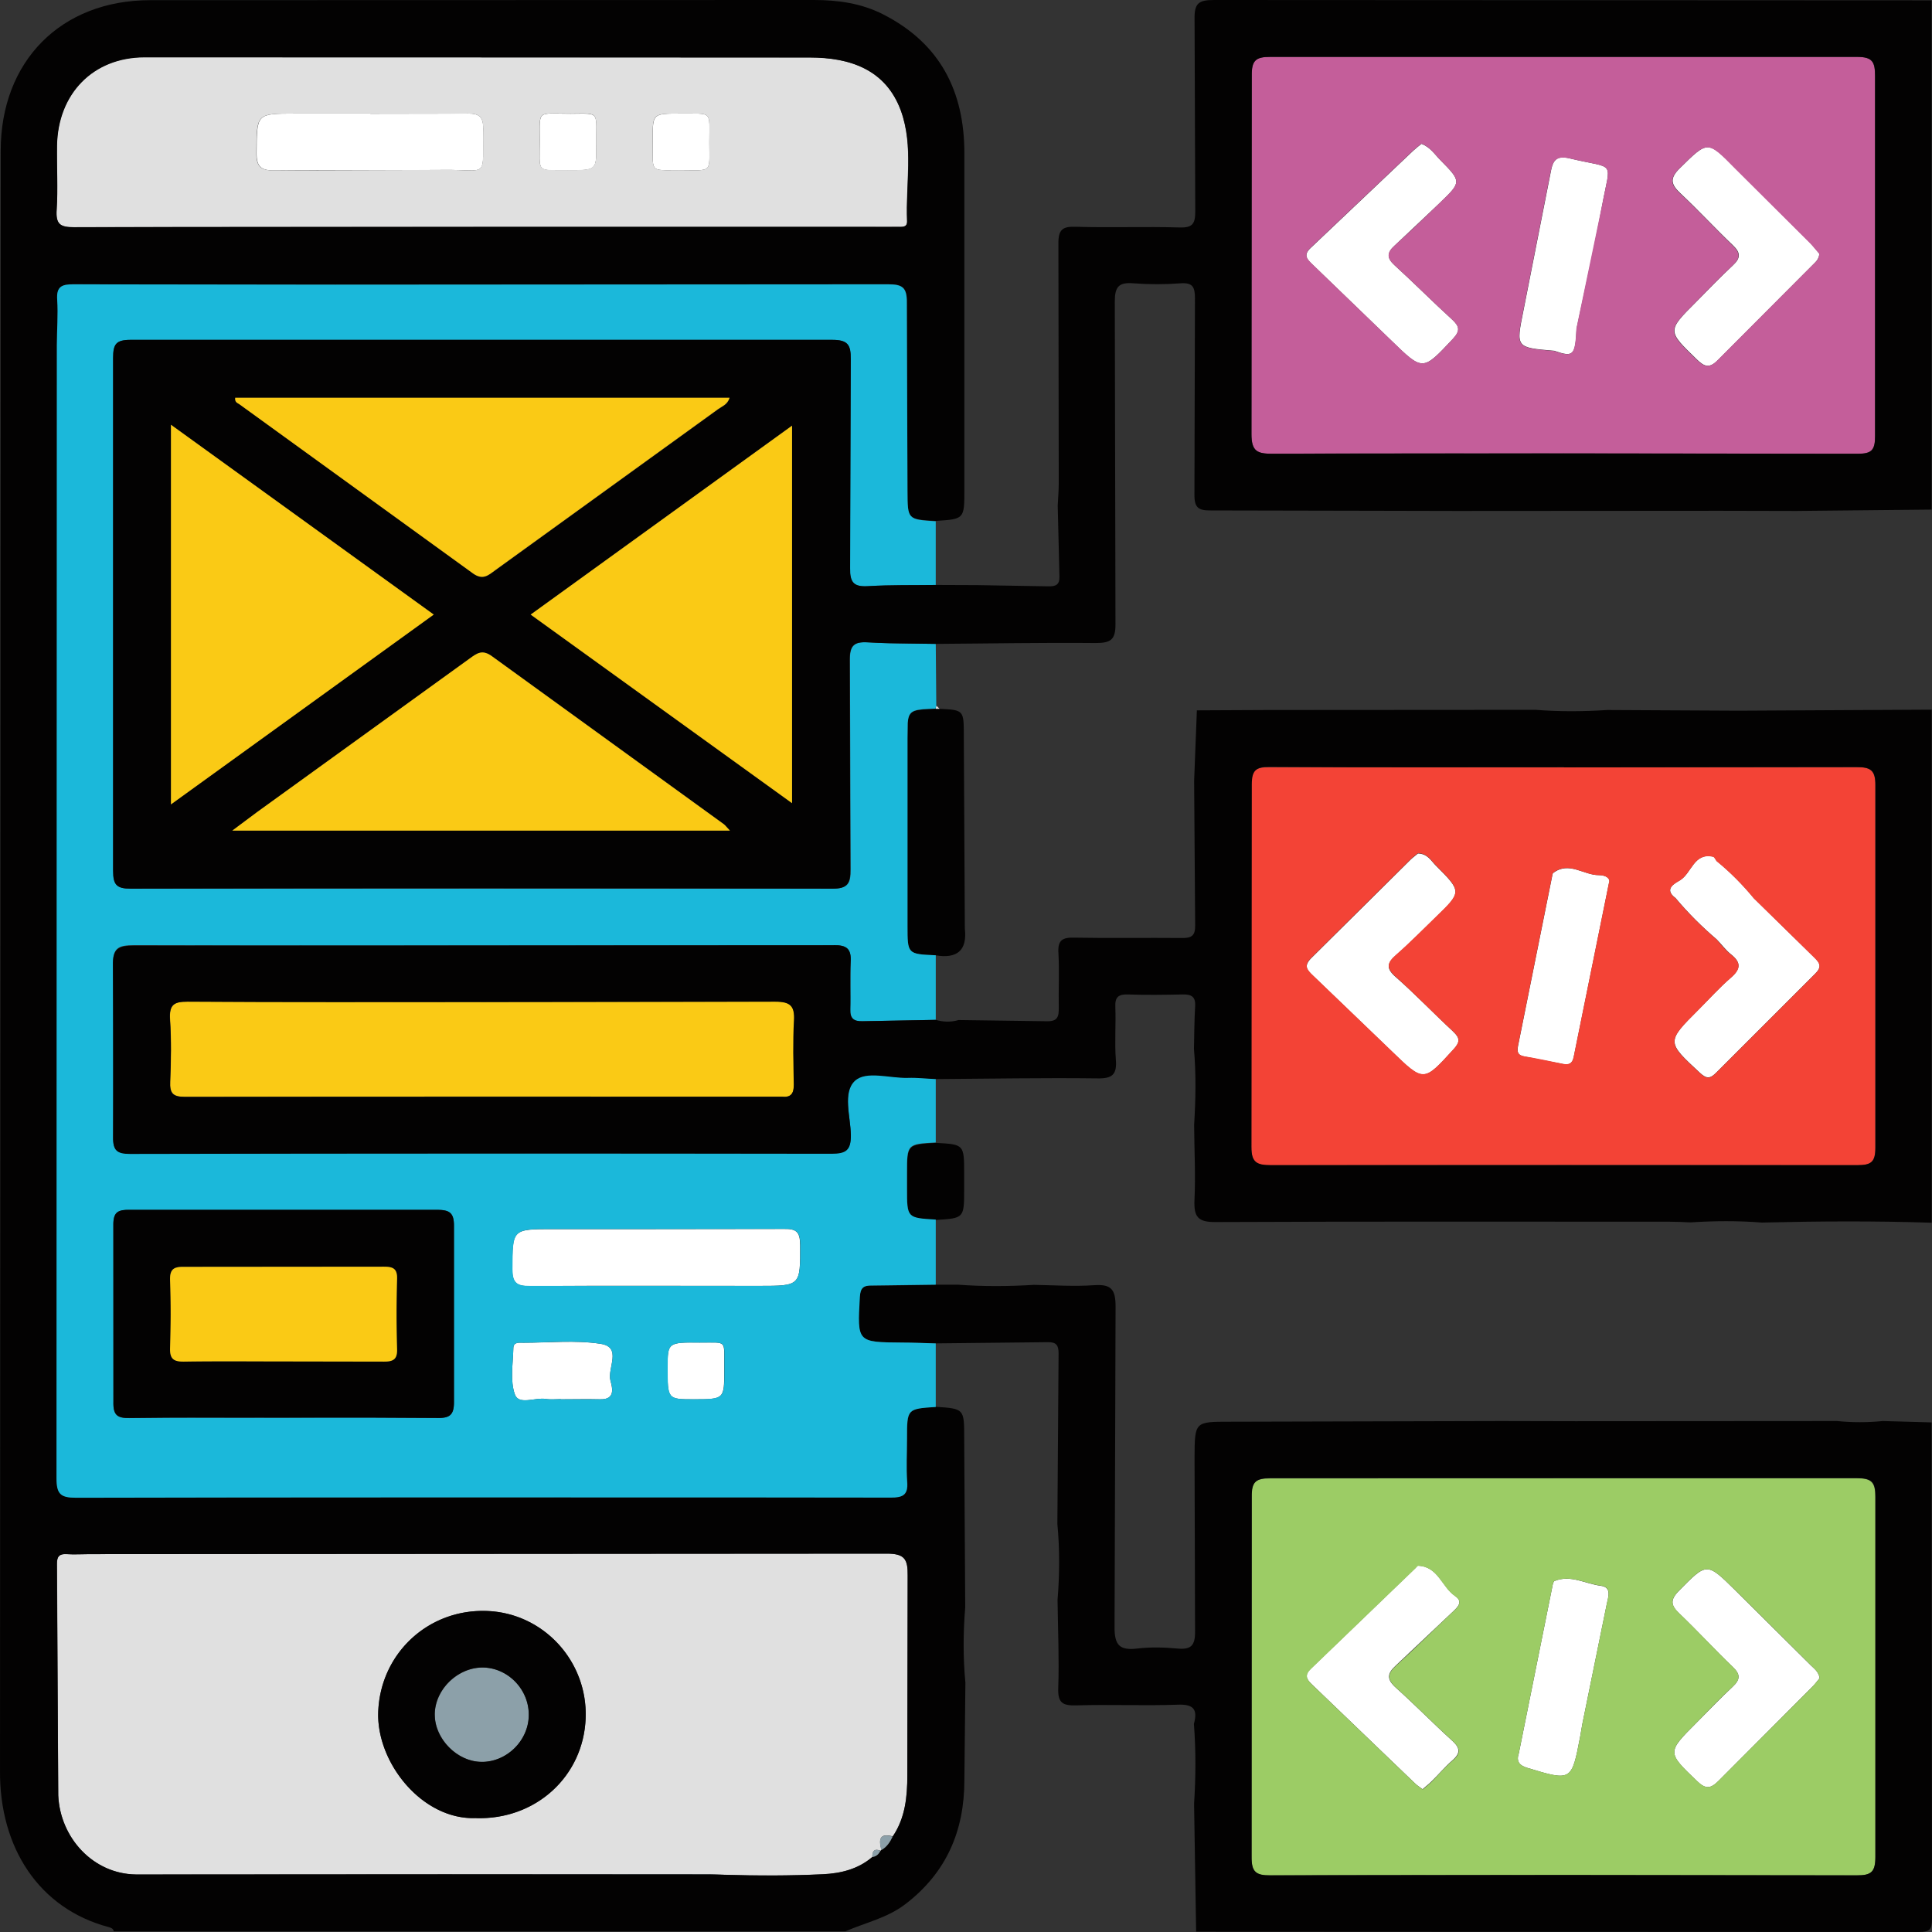 <svg xmlns="http://www.w3.org/2000/svg" width="371" height="371" fill="none"><rect width="100%" height="100%" fill="#333333" stroke="none"/><path d="M89.864 21.808c2.204-.033 2.96.724 2.928 2.895-.165 9.802 1.25 7.83-7.533 7.927-10.855.1-21.676-.033-32.498.1-2.697.033-3.52-.756-3.487-3.454.066-7.467-.066-7.467 7.4-7.467h14.44v.033l18.75-.033zm19.77.032c5.756-.033 4.802-.56 4.868 6.25.033 4.605 0 4.605-5.46 4.605-6.184-.066-5.395.7-5.395-5.723 0-6.02-.592-5.13 5.987-5.13zm21.02-.032c6.283.066 5.56-.724 5.56 5.56 0 6.085.7 5.296-5.822 5.296-5.855 0-5 .658-5.033-6.085-.033-4.77.033-4.77 5.296-4.77zM117.23 265.15c.33 1.283 1.02 3.618-1.94 3.553-2.533-.066-5.066 0-7.6 0v-.033c-.953 0-1.94.13-2.894-.033-2.04-.33-5.164 1.25-5.92-.855-.954-2.665-.362-5.92-.296-8.914.033-1.217 1.118-1.02 1.94-1.02 4.934 0 9.966-.526 14.77.197 4.276.625 1.282 4.67 1.94 7.105zm17.205-7.335c5.46.033 4.54-.7 4.638 5.328 0 5.56 0 5.56-5.888 5.56-5 0-5 0-5-6.085.033-4.802.033-4.868 6.25-4.802zM153.644 239c.033 7.927.132 7.927-7.894 7.927-14.703 0-29.373-.066-44.076.033-2.467.033-3.3-.625-3.3-3.2.033-7.73-.066-7.73 7.73-7.73h19.868l24.57-.032c2.336-.066 3.092.56 3.092 2.993zm195.776 83.252c-.46.56-.953 1.25-1.546 1.8l-17.86 17.926c-1.546 1.546-2.5 1.612-4.112.066-5.8-5.56-5.855-5.493-.1-11.25 2.303-2.303 4.54-4.67 6.908-6.875 1.48-1.38 1.546-2.4.033-3.815-3.487-3.323-6.743-6.908-10.23-10.23-1.644-1.546-1.875-2.6-.13-4.375 5.36-5.427 5.328-5.56 10.723-.23l14.637 14.54c.658.625 1.48 1.217 1.677 2.434zm-42.002-17.73c2.204.297 1.35 2.303 1.118 3.553l-4.67 22.926-.428 2.467c-1.645 8.618-1.645 8.585-10.13 6.02-1.612-.494-2.17-1.283-1.645-2.83l6.447-32.07c.066-.33.165-.888.395-.987 3.092-1.282 5.954.56 8.914.92zm-28.025 1.94c1.513.987.724 1.974-.263 2.895l-11.052 10.427c-1.776 1.612-1.8 2.697-.033 4.3 3.684 3.3 7.138 6.842 10.8 10.164 1.48 1.35 1.7 2.335.1 3.75-1.447 1.25-2.697 2.763-4.08 4.1-.493.494-1.052.92-1.7 1.48-.56-.428-1.086-.757-1.48-1.152l-19.835-19.045c-1.085-1.02-1.315-1.842-.13-2.96l20.064-19.308c.198-.165.362-.494.527-.46 3.88.132 4.572 4.112 7.104 5.8zm-.363-108.38c1.382 1.283 1.35 2.04.066 3.454-5.724 6.282-5.7 6.315-11.842.362l-15.13-14.54c-1.217-1.15-1.8-1.908-.263-3.42l18.98-18.815c.493-.493 1.085-.888 1.447-1.217 1.842.033 2.5 1.382 3.388 2.27 5.065 5.065 5.065 5.098 0 10-2.5 2.434-4.967 4.967-7.598 7.237-1.744 1.546-1.974 2.533-.066 4.2 3.783 3.322 7.302 7.006 11.02 10.46zM307 168.05c1.514 0 2.303.724 1.974 1.48l-6.776 33.452c-.263 1.283-.888 1.546-2.006 1.35l-7.434-1.447c-1.35-.23-1.447-.888-1.25-2.04l6.546-32.564c.032-.23.065-.56.23-.657 3.026-2.27 5.822.427 8.716.427zm41.413 15.822c1.184 1.152 1.414 1.875.098 3.158l-18.913 18.913c-1.184 1.185-1.842 1.283-3.158.066-6.414-5.953-6.48-5.92-.263-12.137 2.04-2.04 3.98-4.2 6.184-6.118 1.908-1.645 2.04-2.928.033-4.507-1.02-.822-1.8-1.907-2.73-2.86-2.862-2.434-5.494-5.066-7.895-7.928-2.434-1.8 0-2.894.888-3.453 2.204-1.382 2.632-5.33 6.316-4.507.263.066.46.527.658.823 2.63 2.138 5 4.54 7.17 7.17l11.612 11.38zm.952-135.158c-.065 1.15-.8 1.645-1.348 2.237l-18.1 18.157c-1.612 1.645-2.566 1.382-4.08-.1-5.657-5.493-5.723-5.427-.197-10.953 2.368-2.4 4.703-4.835 7.17-7.138 1.513-1.414 1.415-2.434-.033-3.816-3.387-3.224-6.578-6.7-10-9.9-1.875-1.743-2.237-2.895-.197-4.9 5.427-5.33 5.295-5.395 10.7.066l14.34 14.276c.625.7 1.217 1.447 1.743 2.072zm-47.76-18.254c8.716 2.072 7.697.132 6.052 8.947-1.48 7.927-3.256 15.8-4.9 23.65-.263 5.23-.592 5.592-4.276 4.3-7.4-.625-7.368-.592-5.954-7.598l5.23-26.545c.428-2.5 1.086-3.454 3.85-2.763zm-22.762 30.886c1.448 1.35 1.612 2.17.132 3.75-5.8 6.15-5.7 6.217-11.776.33l-15.098-14.572c-.986-.954-1.973-1.776-.427-3.223l19.67-18.65c.526-.493 1.085-.92 1.612-1.35 1.7.625 2.532 2.006 3.618 3.092 4.1 4.177 4.1 4.2-.066 8.223l-8.684 8.2c-1.513 1.35-1.546 2.4-.033 3.783 3.75 3.42 7.303 7.006 11.052 10.427z" fill="#fff"/><path d="M300.312 147.36l56.115-.032c2.697-.033 3.717.493 3.684 3.52v69.536c0 2.763-.822 3.388-3.454 3.388-37.53-.066-75.094-.066-112.625 0-2.697 0-3.75-.46-3.75-3.52v-69.535c0-2.796.855-3.42 3.486-3.388l56.543.032zm48.188 39.702c1.316-1.283 1.085-2.04-.1-3.157l-11.61-11.38c-2.17-2.632-4.54-5.033-7.17-7.17-.23-.296-.394-.757-.657-.822-3.684-.823-4.112 3.092-6.316 4.506-.92.56-3.322 1.645-.888 3.454 2.4 2.86 5.066 5.493 7.894 7.927.888.987 1.678 2.072 2.73 2.862 2.04 1.578 1.908 2.86-.032 4.506-2.17 1.875-4.112 4.046-6.184 6.118-6.217 6.217-6.184 6.184.263 12.138 1.316 1.217 1.973 1.15 3.158-.066l18.913-18.914zm-39.537-17.532c.296-.756-.46-1.48-1.974-1.48-2.927 0-5.7-2.73-8.716-.46-.165.13-.198.427-.23.658l-6.545 32.564c-.23 1.118-.1 1.81 1.25 2.04 2.5.395 4.966.954 7.433 1.447 1.12.198 1.744-.066 2.007-1.348l6.776-33.42zm-29.867 31.972c1.283-1.38 1.316-2.17-.066-3.453-3.716-3.42-7.236-7.105-11.02-10.493-1.875-1.678-1.677-2.698.066-4.21 2.632-2.302 5.066-4.802 7.598-7.236 5.066-4.9 5.066-4.9 0-10-.888-.888-1.546-2.236-3.388-2.27-.394.33-.954.724-1.447 1.217l-18.98 18.815c-1.546 1.513-.954 2.27.263 3.42l15.13 14.538c6.184 5.987 6.118 5.954 11.84-.33z" fill="#f34336"/><path d="M356.526 283.867c2.83 0 3.585.724 3.585 3.586v69.14c0 2.894-.79 3.552-3.585 3.552l-56.477-.066c-18.683 0-37.4-.066-56.115.066-2.796.033-3.618-.658-3.618-3.552v-69.14c-.033-2.895.822-3.553 3.618-3.553l112.592-.033zm-8.65 40.195c.592-.592 1.085-1.282 1.546-1.81-.164-1.217-1.02-1.776-1.678-2.467l-14.637-14.538c-5.427-5.296-5.36-5.197-10.723.23-1.743 1.776-1.513 2.796.132 4.375 3.486 3.322 6.743 6.874 10.23 10.23 1.513 1.448 1.448 2.467-.033 3.816-2.4 2.204-4.637 4.572-6.907 6.875-5.756 5.756-5.69 5.7.1 11.25 1.61 1.546 2.565 1.513 4.11-.066l17.86-17.894zm-39.34-16.018c.23-1.25 1.086-3.257-1.118-3.553-2.96-.362-5.822-2.17-8.914-.888-.23.1-.33.625-.395.987l-6.447 32.07c-.526 1.514.033 2.336 1.645 2.83 8.486 2.533 8.486 2.566 10.13-6.02.164-.823.263-1.645.427-2.467l4.67-22.96zm-29.406 1.348c.987-.92 1.776-1.908.263-2.894-2.533-1.71-3.223-5.658-7.04-5.8-.164 0-.362.296-.526.46l-20.065 19.308c-1.184 1.118-.954 1.94.132 2.96l19.834 19.045c.395.395.92.724 1.48 1.152.658-.56 1.217-.987 1.71-1.48 1.348-1.382 2.598-2.862 4.08-4.112 1.61-1.382 1.38-2.4-.1-3.75-3.65-3.322-7.138-6.874-10.79-10.164-1.776-1.612-1.743-2.73.033-4.31 3.717-3.388 7.302-6.973 10.986-10.427z" fill="#9ccc65"/><path d="M300.214 87.068c-18.584 0-37.202-.066-55.786.066-2.96.033-4.112-.395-4.112-3.85l.033-68.812c0-2.862.8-3.585 3.586-3.552H356.56c2.994 0 3.487.954 3.487 3.65v69.174c.033 2.73-.69 3.388-3.388 3.388l-56.444-.066zm47.793-36.116c.592-.592 1.316-1.085 1.35-2.237-.56-.592-1.118-1.35-1.81-2.04L333.206 32.4c-5.395-5.493-5.263-5.395-10.69-.066-2.04 2.007-1.677 3.158.198 4.9 3.454 3.19 6.61 6.644 10 9.9 1.447 1.38 1.546 2.4.033 3.816-2.467 2.302-4.802 4.737-7.17 7.138-5.526 5.526-5.46 5.46.198 10.953 1.513 1.447 2.5 1.743 4.08.1l18.156-18.2zm-40.36-11.545c1.645-8.815 2.664-6.875-6.052-8.947-2.763-.658-3.42.296-3.882 2.796l-5.23 26.545c-1.414 6.973-1.447 6.973 5.954 7.598 3.684 1.25 4.013.92 4.276-4.31l4.934-23.683zm-28.683 25.69c1.448-1.546 1.316-2.4-.13-3.75-3.75-3.42-7.302-7.006-11.052-10.427-1.546-1.38-1.48-2.434.033-3.783 2.96-2.664 5.822-5.427 8.683-8.2 4.178-4.013 4.178-4.08.066-8.223-1.085-1.118-1.94-2.5-3.618-3.125-.526.46-1.085.855-1.612 1.35l-19.67 18.65c-1.513 1.447-.56 2.237.428 3.224L267.2 65.392c6.085 5.92 6.02 5.855 11.775-.296z" fill="#c45e9a"/><path d="M240.35 356.56c-.033 2.894.822 3.585 3.618 3.552l56.115-.065 56.477.065c2.796.033 3.585-.658 3.585-3.552v-69.14c.033-2.862-.723-3.586-3.585-3.586H244c-2.796 0-3.65.658-3.618 3.553l-.033 69.174zm-72.9-109.698c4.08.033 8.158-.1 12.237-.165h4.276c4.868.362 9.736.33 14.57.033 3.85.066 7.73.33 11.546.066 3.322-.23 4.144.8 4.144 4.112l-.197 61.477c-.033 3.618 1.02 4.572 4.407 4.177 2.5-.296 5.066-.23 7.6 0 2.664.263 3.486-.526 3.453-3.322l-.098-33.288c.032-6.973 0-6.94 6.84-6.94l52.07-.132 14.275.033 50.194-.033c2.928.296 5.855.296 8.783 0l9.374.263L371 368.4c0 2.17-.428 2.6-2.6 2.6l-138.708-.066-.395-24.57c.33-5.098.362-10.23-.033-15.328.757-2.763-.033-3.816-3.125-3.684-6.48.23-12.992-.066-19.472.13-2.6.066-3.553-.46-3.454-3.3.197-5.625-.066-11.282-.132-16.94.395-4.868.428-9.736-.033-14.604l.23-32.762c0-1.513-.428-2.17-2.04-2.138l-21.6.23-6.48-.165c-8.65-.066-8.585-.033-8.092-8.75.165-1.777.757-2.204 2.4-2.204zm62.363-110.487v.033h-.033l.033-.033zm-55.457 1.94c.33-2.006 1.415-2.04 5.296-2.204h.724c4.703.23 4.703.23 4.703 5.165l.198 37.037c.493 4.3-1.58 5.822-5.658 5.13-5.36-.23-5.36-.23-5.36-5.657v-36.05l.065-2.862c0-.197.033-.394.033-.56zm-.164 87.102c0-5.625 0-5.625 5.526-5.954 5.427.296 5.427.296 5.427 5.954v2.894c0 5.625 0 5.625-5.427 5.954-5.526-.33-5.526-.33-5.526-5.954v-2.894z" fill="#030202"/><path d="M180.418 136.112h-.723c0-.198.032-.395.13-.592.198.164.395.394.592.592z" fill="#dfdfdf"/><path d="M179.728 123.644l-4.868-.066 4.868.066z" fill="#1bb8da"/><path d="M91.378 349.127c11.48.36 20.657-7.993 21.084-19.177.395-10.92-8.058-20.163-18.88-20.6-11.25-.46-20.525 8.092-20.953 19.374-.362 9.77 8.453 20.788 18.75 20.394zm-78.58-50.688c1.447.098 2.895 0 4.342 0l153.15-.1c3.454 0 4.046 1.085 4.013 4.2l-.066 38.353c0 4.145-.395 8.2-2.796 11.743-2.63-.723-2.697.7-2.17 2.6l-.164.164c-1.184-.493-1.612.066-1.58 1.184-2.73 2.336-6.02 3.158-9.506 3.323-6.348.296-12.63.296-18.98.098l-2.83-.098-110.092.065c-8.223-.098-14.54-7.04-14.933-15.163l-.23-44.505c-.033-1.414.428-1.973 1.842-1.874zm142.72-287.42c7.6.033 14.54 2.237 17.467 10.23 2.467 6.842.888 14.1 1.184 21.183.065 1.316-.987 1.118-1.8 1.118-1.8.033-3.62 0-5.428 0H92.364c-26.05 0-52.102-.033-78.186.066-2.697 0-3.52-.625-3.322-3.355.263-4.08.033-8.2.066-12.302.132-9.967 6.908-16.973 16.808-17.006l127.788.066zM136.2 27.367c0-6.283.724-5.493-5.558-5.56-5.296 0-5.33 0-5.296 4.77.066 6.7-.823 6.085 5.032 6.085 6.513 0 5.822.8 5.822-5.296zm-27.17 5.296c5.46 0 5.493 0 5.46-4.605-.066-6.8.888-6.283-4.868-6.25-6.58.033-5.986-.855-5.986 5.13 0 6.414-.757 5.658 5.394 5.723zm-16.25-7.96c.033-2.17-.724-2.928-2.927-2.895-6.25.132-12.532.033-18.782.033v-.033H56.63c-7.434 0-7.335 0-7.4 7.467-.033 2.697.8 3.487 3.487 3.454l32.498-.1c8.782-.1 7.4 1.875 7.565-7.927z" fill="#e0e0e0"/><path d="M172.393 43.583c.822-.033 1.842.165 1.81-1.118-.296-7.072 1.283-14.34-1.184-21.183-2.928-7.993-9.868-10.23-17.466-10.23l-127.79-.033c-9.9 0-16.644 7.006-16.808 16.973-.066 4.112.197 8.223-.066 12.302-.165 2.73.625 3.355 3.322 3.355l78.186-.066h79.996zm-161.208 301.2c.362 8.125 6.677 15.065 14.933 15.164l58.747-.033h51.346l2.828.1c6.35.197 12.63.197 18.98-.1 3.486-.164 6.775-.987 9.506-3.322.756-.066 1.217-.56 1.578-1.184l.165-.165c1.052-.592 1.677-1.546 2.17-2.598 2.4-3.553 2.796-7.6 2.796-11.743l.066-38.353c.032-3.125-.56-4.21-4.013-4.21l-153.15.1c-1.447 0-2.895.1-4.342 0-1.414-.066-1.875.46-1.875 1.875l.263 44.47zM11.02 57.53c.197 2.895-.066 5.79-.066 8.684l-.066 217.652c0 3.027.79 3.75 3.783 3.717l125.288-.065 31.15.033c2.27.032 3.322-.46 3.125-2.994-.23-2.763-.033-5.56-.033-8.322 0-5.723 0-5.723 5.526-6.085 5.427.362 5.427.362 5.427 6.02l.197 32.465c-.394 4.835-.427 9.67.033 14.473l-.197 18.75c0 9.736-3.454 17.762-11.315 23.78-3.454 2.665-7.664 3.553-11.513 5.23H21.843c-.1-.56-.56-.7-1.02-.822C7.5 366.494-.13 354.817.002 339.95L.133 28.98C.133 11.743 11.712.033 28.85.033L156.275 0c4.638 0 9.144.625 13.322 2.763 10.92 5.56 15.624 14.77 15.59 26.775v64.437c0 5.7 0 5.7-5.427 6.053-5.493-.297-5.493-.297-5.493-5.724l-.1-36.215c.033-2.928-.855-3.52-3.618-3.52l-106.112.066c-16.775 0-33.55.033-50.326-.066-2.302 0-3.256.493-3.092 2.96z" fill="#030202"/><path d="M171.406 352.68c-.494 1.052-1.12 2.006-2.17 2.598-.527-1.94-.428-3.322 2.17-2.598zm-2.336 2.73c-.33.625-.8 1.118-1.58 1.184 0-1.118.395-1.677 1.58-1.184z" fill="#8ca0a9"/><path d="M21.776 269.327c-.033 2.434.756 3.026 3.06 2.993l7.072-.066h22.63l7.828-.032h8.52l12.96.065c2.434.033 3.355-.493 3.322-3.124V235.48c.033-2.598-.822-3.158-3.29-3.158h-59c-2.237 0-3.125.428-3.125 2.928l.033 34.077zm3.388-98.68H159.86c3.026 0 3.52-1.053 3.487-3.717l-.132-40.195c-.033-2.763.8-3.553 3.487-3.388s5.427.23 8.124.23l4.868.066.1 11.84c-.066.198-.132.395-.132.592-3.88.132-5 .198-5.295 2.204-.033.165-.033.362-.066.56l-.033 2.894v36.05c0 5.427 0 5.427 5.427 5.657v12.4l-14.078.263c-1.7.066-2.4-.56-2.335-2.302l.066-9.046c.164-2.566-.724-3.29-3.257-3.256l-36.938.033c-32.466 0-64.93.065-97.396-.033-3.026 0-4.144.493-4.08 3.88.23 10.986.165 21.973.033 32.926-.033 2.566.8 3.19 3.256 3.19l134.696-.033c2.763 0 3.75-.658 3.717-3.586-.066-3.552-1.612-8.157.756-10.394 2.17-2.04 6.677-.493 10.164-.592 1.776-.066 3.585.132 5.394.23v12.27c-5.526.296-5.526.296-5.526 5.954v2.895c0 5.624 0 5.624 5.526 5.953v12.5l-12.236.164c-1.644-.033-2.236.428-2.335 2.204-.494 8.717-.56 8.684 8.09 8.75 2.17 0 4.31.1 6.48.165v12.203c-5.526.362-5.526.362-5.526 6.085 0 2.763-.164 5.56.033 8.322.198 2.533-.888 2.994-3.125 2.994l-31.15-.033c-41.774 0-83.515-.033-125.29.066-2.993 0-3.783-.69-3.783-3.717l.066-217.653c0-2.895.263-5.79.066-8.684-.164-2.5.822-2.96 3.092-2.96l50.326.066 106.112-.066c2.763 0 3.65.592 3.618 3.52l.132 36.182c.033 5.46 0 5.46 5.427 5.8v12.236c-4.34.066-8.683-.033-13.025.23-2.73.164-3.487-.69-3.454-3.42l.132-40.195c.033-2.73-.592-3.684-3.553-3.684H25.098c-2.796 0-3.355.822-3.355 3.454v98.514c0 2.697.658 3.42 3.42 3.42zm120.618 76.28c7.993 0 7.894 0 7.894-7.927 0-2.402-.756-3.06-3.092-3.026l-24.57.032h-19.867c-7.796 0-7.697 0-7.73 7.73 0 2.566.822 3.224 3.3 3.19h44.076zm-6.677 16.216c-.1-6.02.822-5.296-4.638-5.33-6.25-.065-6.25 0-6.25 4.803 0 6.085 0 6.085 5 6.085 5.888-.033 5.888-.033 5.888-5.56zm-23.815 5.56c2.96.066 2.303-2.302 1.94-3.552-.658-2.434 2.335-6.447-1.94-7.105-4.835-.757-9.835-.23-14.77-.198-.79 0-1.907-.197-1.94 1.02-.066 2.993-.658 6.25.296 8.914.757 2.072 3.88.526 5.92.855.954.132 1.908.033 2.895.033v.033h7.598z" fill="#1bb8da"/><path d="M240.317 83.285c-.033 3.454 1.15 3.85 4.11 3.85l55.786-.066 56.477.066c2.697.033 3.388-.658 3.388-3.388V14.572c0-2.697-.493-3.65-3.486-3.65H243.968c-2.83 0-3.62.69-3.586 3.552l-.065 68.812zm-80.49-18.025c2.96 0 3.585.92 3.552 3.684l-.13 40.195c-.033 2.73.723 3.585 3.454 3.42 4.34-.263 8.683-.165 13.025-.23l7.96.032 13.585.23c1.447.033 2.237-.263 2.17-1.94l-.33-13.552c.066-1.447.197-2.862.197-4.31l-.066-45.95c-.032-2.796.8-3.388 3.42-3.29 6.612.197 13.256-.066 19.9.132 2.467.066 2.96-.757 2.96-3.06l-.132-36.906C229.33.658 230.12 0 233.113 0l137.82.066v97.79l-26.05.263c-4.868 0-9.704-.033-14.572-.033l-50.622.033c-4.868 0-9.703-.033-14.57-.033l-32.53-.066c-2.467.033-3.257-.493-3.224-3.125l.1-37.597c0-2.138-.395-3.06-2.763-2.895-2.993.23-6.052.23-9.045 0-2.83-.23-3.586.658-3.586 3.52l.132 61.84c.033 3.125-.92 3.717-3.85 3.717-10.23-.098-20.46.1-30.722.165l-4.868-.066c-2.697-.033-5.427-.066-8.124-.23s-3.487.625-3.487 3.388l.132 40.195c.033 2.664-.494 3.75-3.487 3.717-44.9-.1-89.797-.1-134.696 0-2.73 0-3.388-.757-3.388-3.42V68.713c0-2.63.56-3.454 3.355-3.454h134.762zm-69.042 44.833c1.974 1.447 3.026.362 4.375-.592l42.826-30.953c.724-.526 1.743-.822 2.138-2.138H45.197c-.066.855.395.954.8 1.217l44.8 32.466zm61.312 44.142V81.74l-50.194 36.28 50.194 36.215zm-11.907 5.263c-.69-.724-.888-1.02-1.15-1.217l-44.504-32.235c-1.908-1.414-2.927-.56-4.342.428l-40.754 29.44c-1.414 1.02-2.796 2.072-4.802 3.585h95.554zM32.83 154.465l50.458-36.445L32.83 81.575v72.9z" fill="#030202"/><path d="M152.098 81.738v72.496l-50.195-36.215 50.195-36.28zm-1.94 128.842h-.362c-38.122 0-76.212-.033-114.335.033-2.303 0-2.862-.757-2.763-2.928.164-3.98.23-7.96-.033-11.94-.164-2.73.658-3.42 3.388-3.42l56.806.066 56.082-.066c2.895-.033 3.717.822 3.585 3.65-.23 4.08-.13 8.2-.032 12.302-.033 1.7-.625 2.5-2.336 2.303z" fill="#faca15"/><path d="M240.317 220.218c-.033 3.026 1.052 3.52 3.75 3.52H356.69c2.665 0 3.454-.592 3.454-3.388v-69.536c.033-2.993-.987-3.52-3.684-3.52l-56.115.065v-.033c-18.815 0-37.662.066-56.477-.065-2.63-.033-3.486.592-3.486 3.388l-.066 69.568zm-80.226-38.715c2.533-.033 3.42.724 3.257 3.257-.198 2.993.033 6.02-.066 9.045-.066 1.744.625 2.336 2.335 2.303l14.078-.263c1.448.427 2.928.46 4.375.032l16.94.23c2.105.066 2.335-.92 2.302-2.632-.065-3.486.132-6.973-.065-10.46-.165-2.532.822-3.026 3.092-2.96 6.874.132 13.716 0 20.6.066 1.777.033 2.6-.362 2.566-2.4l-.197-27.795.526-13.52 13.618-.066 51.444-.033c4.572.362 9.177.33 13.75.033l25.196.132 37.103-.198V234.8c-10.855-.362-21.742-.296-32.597-.033-4.572-.362-9.177-.33-13.75-.033-1.316-.066-2.664-.13-3.98-.13-29.044 0-58.12-.066-87.166.065-3.454.033-4.2-1.02-4.08-4.2.23-4.802-.032-9.638-.065-14.44.296-4.868.394-9.736-.033-14.604.066-2.764.066-5.527.23-8.257.1-1.842-.79-2.236-2.4-2.203-3.487.065-6.973.13-10.46 0-1.875-.066-2.566.493-2.467 2.434.132 3.355-.164 6.743.1 10.098.23 2.86-.69 3.65-3.586 3.585-10.328-.13-20.656.066-30.985.132-1.81-.066-3.585-.296-5.394-.23-3.487.1-7.993-1.447-10.164.592-2.368 2.237-.822 6.842-.756 10.395.032 2.927-.92 3.585-3.717 3.585-44.9-.066-89.798-.066-134.696.033-2.5 0-3.29-.625-3.256-3.19l-.033-32.926c-.066-3.388 1.053-3.88 4.08-3.88l134.334-.066zM32.632 195.78c.263 3.98.197 7.96.033 11.94-.1 2.17.46 2.927 2.763 2.927l114.697-.032c1.743.197 2.302-.593 2.302-2.303-.065-4.08-.197-8.223.033-12.302.165-2.83-.69-3.65-3.585-3.65l-56.082.066c-18.946 0-37.86.066-56.806-.066-2.697-.033-3.52.658-3.355 3.42z" fill="#030202"/><path d="M139.04 360.014l-2.83-.098H84.865l51.346-.033 2.83.13zm-46.6-21.676c-4.638-.066-8.947-4.44-8.947-9.1.033-4.87 4.506-9.145 9.407-9.013 4.835.13 8.783 4.375 8.65 9.276-.1 4.835-4.276 8.914-9.1 8.848z" fill="#8ca0a9"/><path d="M94.503 126.046l44.504 32.236c.263.197.46.493 1.15 1.217H44.605l4.802-3.586 40.754-29.44c1.414-1.02 2.434-1.842 4.342-.428z" fill="#faca15"/><path d="M83.483 329.227c-.033 4.67 4.276 9.078 8.947 9.1 4.802.066 9.013-4.013 9.1-8.848.132-4.9-3.815-9.1-8.65-9.276-4.9-.13-9.374 4.145-9.407 9.013zm7.894 19.9c-10.296.395-19.1-10.624-18.75-20.393.428-11.283 9.67-19.835 20.953-19.374 10.822.427 19.308 9.67 18.88 20.6-.428 11.183-9.605 19.538-21.084 19.176zm-7.5-116.803c2.467 0 3.322.56 3.3 3.158v33.682c.033 2.63-.888 3.2-3.322 3.125l-12.96-.066H54.538c-7.532 0-15.098-.033-22.63 0l-7.072.066c-2.302.033-3.092-.56-3.06-2.993V235.25c-.033-2.5.855-2.96 3.125-2.927h58.977zm-10.13 29.143c1.842.033 2.566-.493 2.5-2.434-.132-4.473-.132-8.947 0-13.387.066-1.974-.7-2.402-2.5-2.402H35.36c-1.974 0-2.796.428-2.697 2.566a172.08 172.08 0 0 1 0 13.026c-.066 2.105.7 2.664 2.697 2.598l19.176-.033 19.2.066zm10.097 10.855l-12.96-.066 12.96.066z" fill="#030202"/><path d="M73.747 243.244c1.81 0 2.566.428 2.5 2.4a227.05 227.05 0 0 0 0 13.388c.066 1.94-.658 2.434-2.5 2.434l-19.21-.033c-6.414 0-12.795-.066-19.177.033-2.006.033-2.763-.494-2.697-2.6.132-4.342.164-8.683 0-13.025-.066-2.17.757-2.6 2.697-2.566l38.386-.033z" fill="#faca15"/><path d="M54.538 272.256c-7.532 0-15.098-.033-22.63 0h22.63l7.828-.033-7.828.033z" fill="#030202"/><path d="M45.163 76.377h94.93c-.395 1.283-1.382 1.612-2.138 2.138l-42.827 30.952c-1.35.987-2.4 2.04-4.375.592L45.92 77.594c-.362-.23-.855-.362-.756-1.217zm38.123 41.643L32.83 154.465v-72.9l50.458 36.446z" fill="#faca15"/></svg>